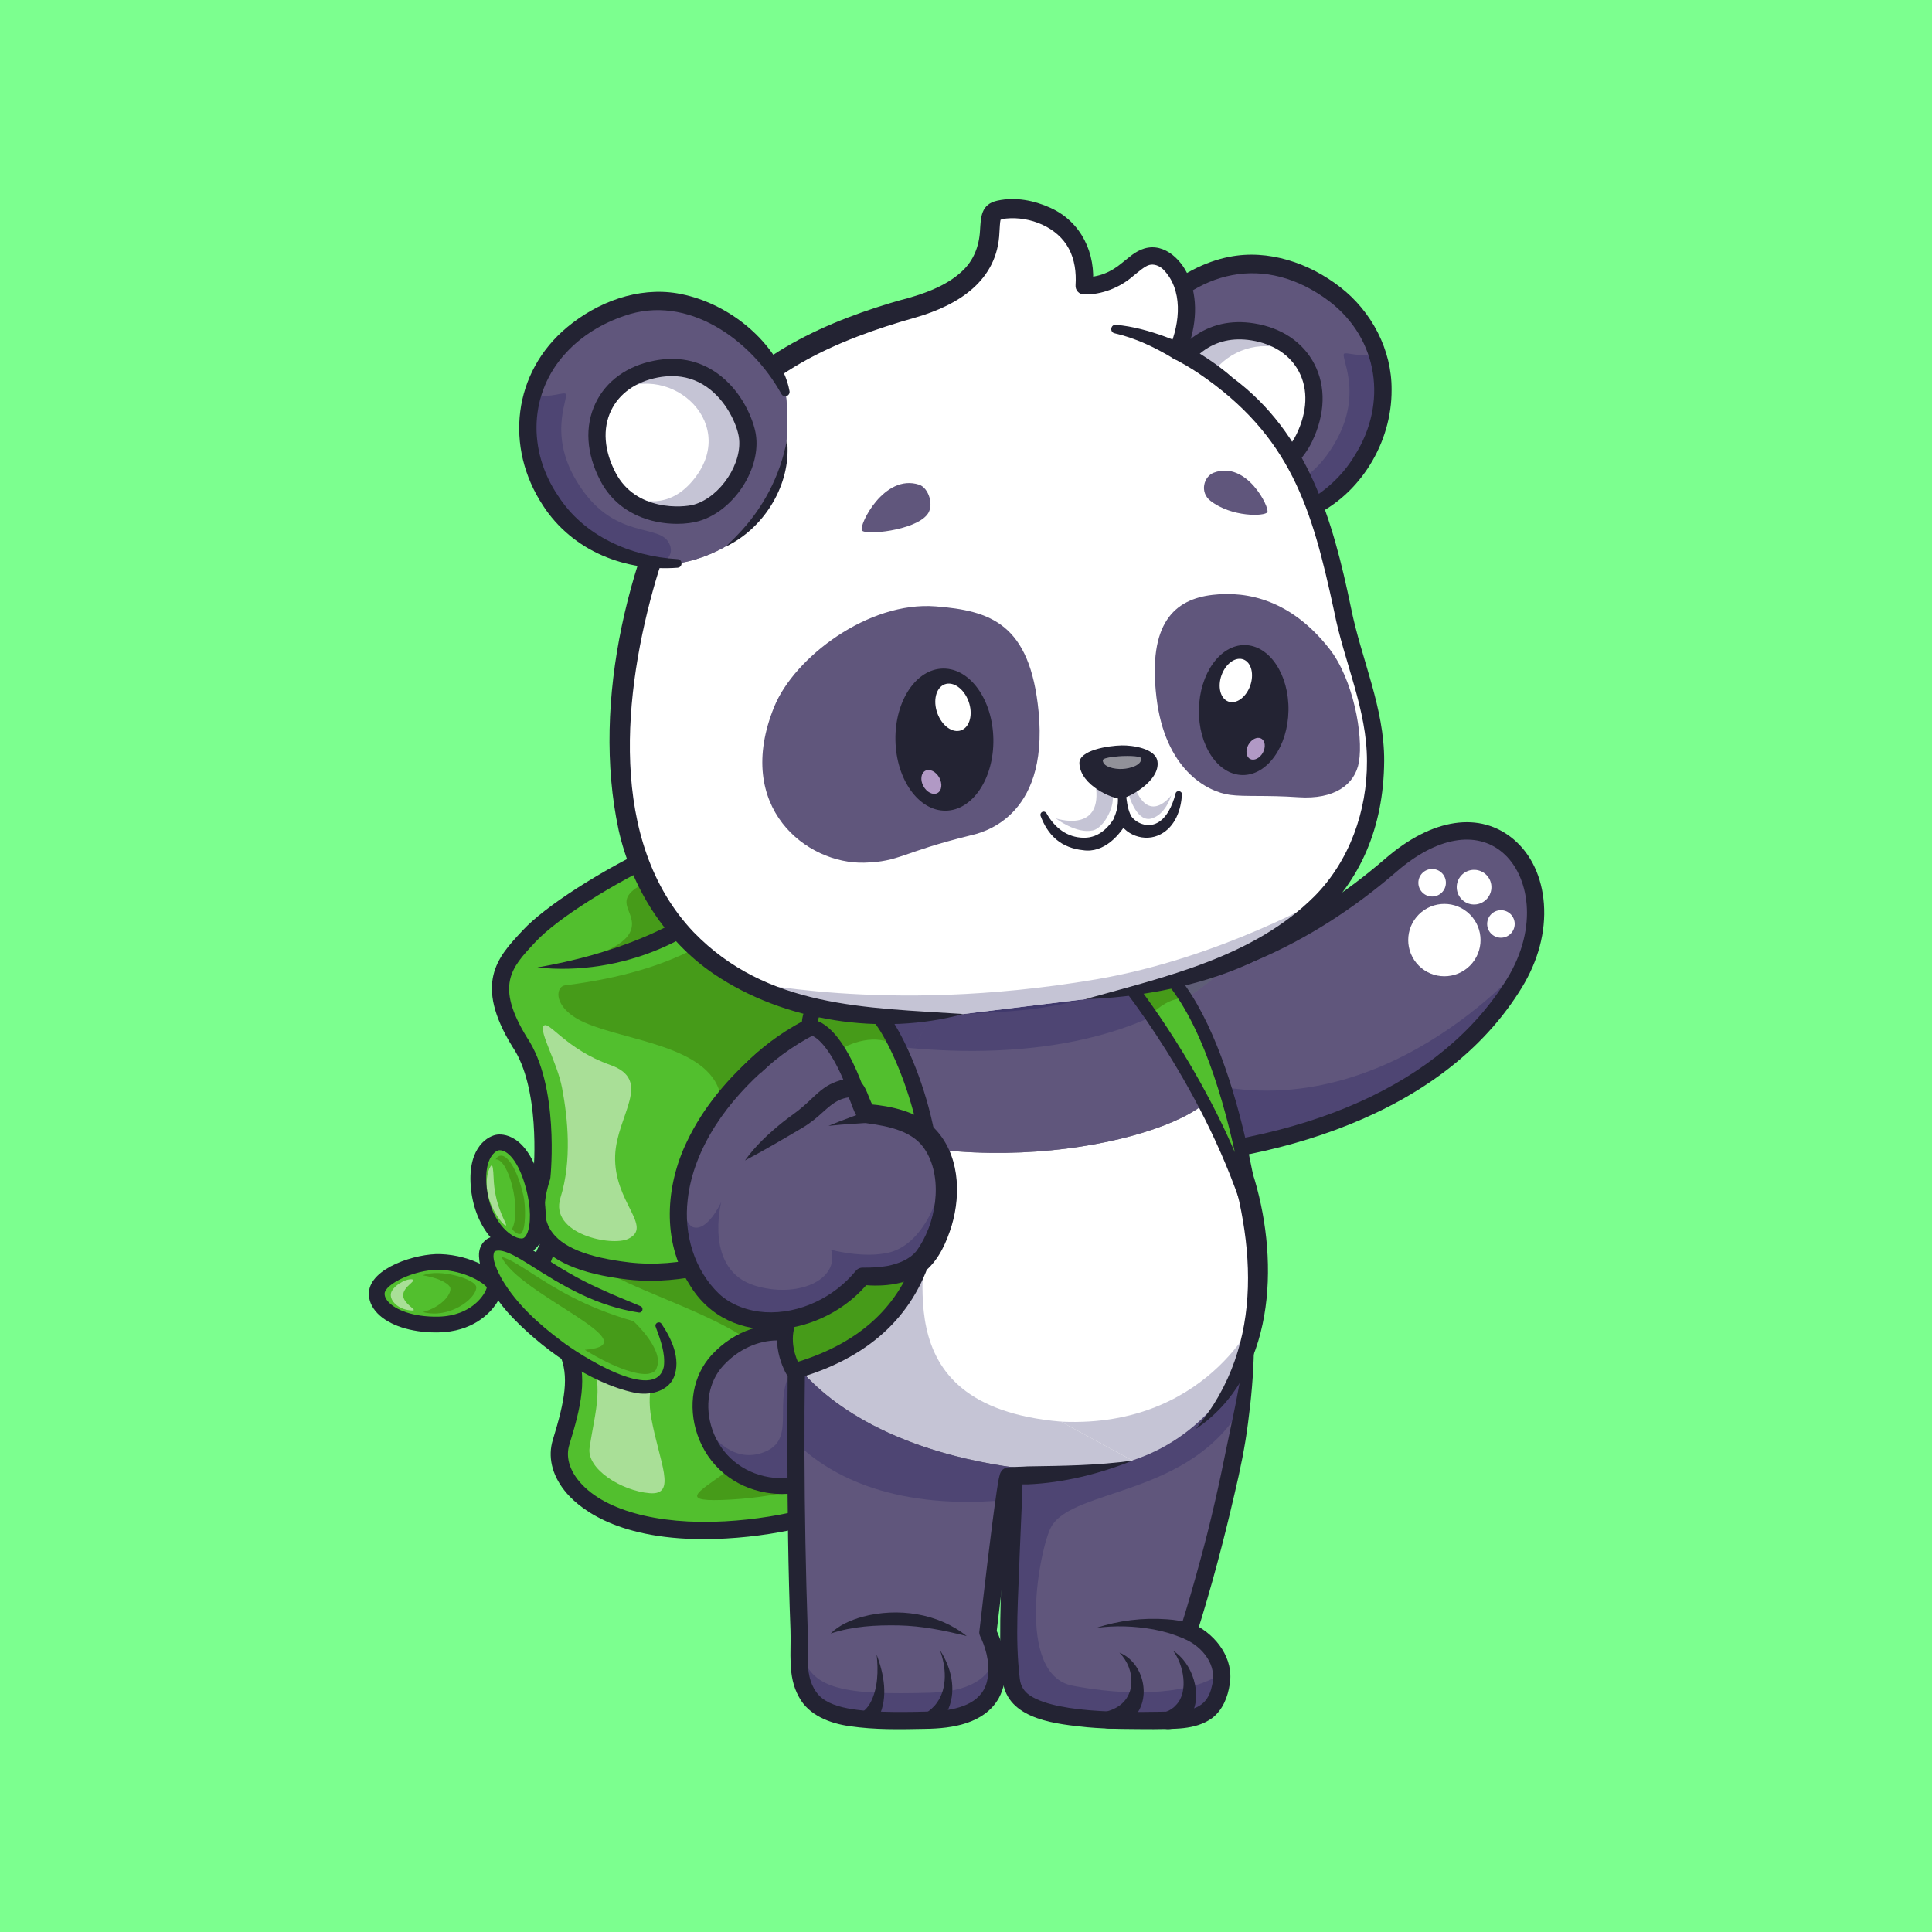 <?xml version="1.0" encoding="utf-8"?>
<!-- Generator: Adobe Illustrator 27.5.0, SVG Export Plug-In . SVG Version: 6.00 Build 0)  -->
<svg version="1.1" id="Layer_1" xmlns="http://www.w3.org/2000/svg" xmlns:xlink="http://www.w3.org/1999/xlink" x="0px" y="0px"
	 viewBox="0 0 4000 4000" style="enable-background:new 0 0 4000 4000;" xml:space="preserve">
<g>
	<g>
		<rect style="fill:#7CFF8F;" width="4000" height="4000"/>
	</g>
	<g>
		<g>
			<g>
				<g>
					<path style="fill:#52BF2E;" d="M1839.258,2327.387c0,0,159.282,52.741,111.258,199.299c0,0-16.003,143.287,23.97,215.59
						c35.599,64.392,75.746,141.695,29.595,210.081c-57.654,85.431-249.682,200.913-501.799,215.117
						c-260.945,14.701-365.565-100.073-340.709-181.04s36.794-137.395,13.321-190.04c-23.473-52.646-114.88-165.821-1.932-256.356
						C1285.91,2449.501,1839.258,2327.387,1839.258,2327.387z"/>
				</g>
				<g>
					<path style="fill:#52BF2E;" d="M1839.258,2327.387c0,0,159.282,52.741,111.258,199.299c0,0-16.003,143.287,23.97,215.59
						c35.599,64.392,75.746,141.695,29.595,210.081c-57.654,85.431-249.682,200.913-501.799,215.117
						c-260.945,14.701-365.565-100.073-340.709-181.04s36.794-137.395,13.321-190.04c-23.473-52.646-114.88-165.821-1.932-256.356
						C1285.91,2449.501,1839.258,2327.387,1839.258,2327.387z"/>
				</g>
				<g style="opacity:0.5;">
					<path style="fill:#FFFFFF;" d="M1345.043,3091.486c-57.672-4.724-130.953-49.875-124.381-94.015
						c12.03-80.802,31.878-127.15-3.509-207.512c-39.723-90.209-27.071-128.883-7.211-113.358
						c19.84,15.509,49.428,40.663,130.762,72.869c79.655,31.541-13.644,68.112,7.621,185.989
						C1364.947,3027.601,1402.714,3096.21,1345.043,3091.486z"/>
				</g>
				<g>
					<path style="fill:#469B19;" d="M1800.847,2387.951c0,0,135.89,44.995,94.918,170.029c0,0-13.653,122.243,20.45,183.928
						c30.371,54.935,64.622,120.885,25.249,179.228c-49.186,72.885-213.013,171.406-428.103,183.524
						c-222.621,12.542,162.142-78.772,100.684-258.852c-45.681-133.851-477.999-199.198-381.639-276.438
						C1328.766,2492.131,1800.847,2387.951,1800.847,2387.951z"/>
				</g>
				<g>
					<path style="fill:#232333;" d="M1456.784,3186.602c-187.781,0-263.604-69.351-288.389-100.984
						c-25.901-33.059-34.37-70.139-23.85-104.412c25.22-82.148,34.321-132.166,14.08-177.559
						c-3.306-7.417-8.252-16.453-13.98-26.917c-31.487-57.527-90.095-164.609,17.178-250.593
						c114.868-92.075,650.835-211.121,673.596-216.145c3.13-0.686,6.394-0.522,9.436,0.486c1.777,0.588,43.933,14.795,80.183,48.564
						c34.399,32.048,69.624,87.71,43.008,171.326c-1.582,16.099-12.473,140.879,22.029,203.289
						c32.832,59.385,82.444,149.128,28.772,228.662c-65.94,97.71-269.041,209.05-515.564,222.937
						C1487.079,3186.169,1471.572,3186.602,1456.784,3186.602z M1838.056,2345.908c-55.64,12.507-551.125,125.603-653.953,208.027
						c-77.534,62.148-48.125,132.759-8.208,205.691c6.101,11.145,11.37,20.771,15.269,29.514
						c27.217,61.042,11.204,125.107-12.561,202.52c-7.002,22.805-0.667,48.369,17.835,71.985
						c48.498,61.897,162.458,94.038,304.844,86.045c249.619-14.065,435.659-129.688,488.035-207.297
						c38.352-56.833,8.916-120.352-30.417-191.499c-42.231-76.384-26.763-220.105-26.084-226.187
						c0.137-1.213,0.396-2.41,0.776-3.569C1971.696,2404.841,1862.243,2355.286,1838.056,2345.908z"/>
				</g>
				<g>
					<path style="fill:#52BF2E;" d="M1741.064,1941.702c0,0,64.071,185.725,118.222,219.908
						c52.904,33.396,103.527,90.509-4.293,224.96c-95.197,118.71-346.538,268.95-553.744,244.82
						c-177.456-20.666-214.097-88.68-179.429-194.764c0,0,18.794-183.446-45.804-278.973
						c-75.289-122.409-28.474-167.972,19.964-220.006c87.271-93.749,453.92-295.617,602.153-249.328
						C1808.016,1722.631,1717.044,1873.33,1741.064,1941.702z"/>
				</g>
				<g>
					<path style="fill:#469B19;" d="M1710.349,1966.562c0,0,56.656,164.23,104.539,194.456
						c46.781,29.531,91.545,80.033-3.796,198.923c-63.978,79.779-207.709,175.663-353.447,207.723
						c-46.019,10.123,71.585-152.13,33.533-303.156c-25.136-99.762-195.857-109.513-281.05-147.606
						c-65.907-29.47-61.134-74.276-39.962-76.929c471.22-59.063,427.383-323.548,504.845-321.444
						C1753.816,1720.67,1689.109,1906.103,1710.349,1966.562z"/>
				</g>
				<g>
					<path style="fill:#232333;" d="M1346.637,2651.77c-15.989,0-31.809-0.867-47.449-2.688
						c-98.882-11.516-160.676-38.55-188.911-82.649c-21.853-34.133-23.826-77.791-6.016-133.413
						c1.653-18.887,13.906-181.235-43.003-265.391c-0.144-0.212-0.283-0.427-0.417-0.647
						c-80.72-131.243-30.086-185.525,18.884-238.02l3.218-3.452c90.491-97.21,464.497-302.935,620.498-254.194
						c85.498,26.697,70.852,110.334,59.084,177.537c-5.757,32.876-11.709,66.87-4.656,86.946c0.01,0.029,0.022,0.061,0.032,0.093
						c23.999,69.531,75.327,188.206,110.894,210.654c24.8,15.657,58.64,41.653,66.14,86.44
						c7.676,45.852-13.928,99.736-66.047,164.729C1780.517,2507.908,1552.272,2651.77,1346.637,2651.77z M1090.99,2148
						c67.188,99.812,49.341,282.695,48.547,290.439c-0.129,1.262-0.393,2.51-0.789,3.716
						c-14.949,45.745-14.448,80.112,1.531,105.068c22.107,34.529,75.434,56.272,163.03,66.472
						c204.146,23.806,447.585-125.793,537.786-238.271c44.775-55.833,64.526-101.777,58.703-136.555
						c-3.965-23.682-19.392-42.864-50.022-62.197c-57.737-36.448-118.711-209.336-125.539-229.128
						c-10.11-28.848-3.645-65.759,3.198-104.836c13.076-74.675,17.271-121.184-34.614-137.388
						c-60.112-18.767-173.508,7.214-311.106,71.294c-114.05,53.118-228.738,125.945-272.698,173.169l-3.242,3.479
						C1058.744,2003.682,1024.75,2040.12,1090.99,2148z"/>
				</g>
				<g>
					<path style="fill:#52BF2E;" d="M1363.535,2743.967c0,0,63.246,109.445-14.138,126.381
						c-66.553,14.566-238.281-91.863-307.779-189.872c-48.624-68.571-45.643-117.278,3.662-104.366
						c55.021,14.408,118.584,90.636,278.968,134.782"/>
				</g>
				<g>
					<path style="fill:#52BF2E;" d="M1363.535,2743.967c0,0,63.246,109.445-14.138,126.381
						c-66.553,14.566-238.281-91.863-307.779-189.872c-48.624-68.571-45.643-117.278,3.662-104.366
						c55.021,14.408,118.584,90.636,278.968,134.782L1363.535,2743.967z"/>
				</g>
				<g>
					<path style="fill:#52BF2E;" d="M1363.535,2743.967c0,0,63.246,109.445-14.138,126.381
						c-66.553,14.566-238.281-91.863-307.779-189.872c-48.624-68.571-45.643-117.278,3.662-104.366
						c55.021,14.408,118.584,90.636,278.968,134.782L1363.535,2743.967z"/>
				</g>
				<g>
					<path style="fill:#469B19;" d="M1359.903,2831.295c-1.227,4.702-3.597,9.949-16.27,12.721
						c-19.495,4.267-68.135-9.327-132.852-49.317c141.32-11.46-137.447-114.428-172.329-192.514
						c16.394,4.293,36.547,17.277,62.062,33.712c46.448,29.922,109.747,70.698,210.847,99.381
						C1311.361,2735.278,1375.041,2793.334,1359.903,2831.295z"/>
				</g>
				<g>
					<path style="fill:#232333;" d="M1369.419,2740.566c20.997,30.99,40.905,73.182,25.794,110.863
						c-12.882,30.606-52.204,38.286-81.104,32.109c-94.341-19.669-198.777-95.666-262.922-166.407
						c-13.924-15.998-26.692-33.267-37.454-51.89c-11.191-20.16-20.991-39.912-22.051-64.486
						c-1.153-26.783,18.93-45.012,45.563-41.263c28.361,3.83,53.245,21.09,74.91,34.71c42.632,28.398,84.574,54.006,130.724,74.428
						c27.281,12.931,55.402,23.651,83.171,35.709c7.415,3.083,4.311,14.296-3.608,13.106
						c-41.052-6.307-80.999-19.333-118.466-37.205c-37.661-17.637-73.232-39.928-107.33-61.709
						c-18.127-10.905-55.147-35.942-72.563-27.813c-8.427,14.4,7.903,45.067,15.934,59.283
						c30.29,50.766,75.038,91.02,122.388,126.457c34.557,26.701,195.177,130.892,212.016,53.031
						c3.585-27.417-7.053-55.843-16.769-82.121C1354.382,2739.903,1364.704,2734.104,1369.419,2740.566L1369.419,2740.566z"/>
				</g>
				<g>
					<path style="fill:#52BF2E;" d="M1024.074,2660.494c4.473,12.863-26.55,80.354-117.072,81.828
						c-76.814,1.25-128.614-30.719-126.964-65.088c1.711-35.647,81.931-66.184,131.116-64.47
						C974.392,2614.967,1019.601,2647.632,1024.074,2660.494z"/>
				</g>
				<g style="opacity:0.5;">
					<path style="fill:#FFFFFF;" d="M834.726,2682.386c0.937,20.17,38.654,33.262,13.312,30.395
						c-24.097-2.727-40.546-19.431-38.859-33.632c1.764-14.847,29.251-31.777,43.053-30.461
						C866.566,2650.053,833.833,2663.158,834.726,2682.386z"/>
				</g>
				<g>
					<path style="fill:#469B19;" d="M986.151,2665.784c-1.028,23.958-56.361,65.185-110.451,50.715
						c38.127-10.524,57.936-35.568,56.835-48.875c-0.573-6.929-16.141-20.4-57.167-27.125
						C908.596,2625.663,986.912,2648.037,986.151,2665.784z"/>
				</g>
				<g>
					<path style="fill:#232333;" d="M902.729,2758.667c-52.009,0-97.083-14.651-121.201-39.548
						c-12.361-12.756-18.508-27.512-17.781-42.666c2.493-51.902,98.633-81.658,147.976-79.99
						c66.338,2.312,119.976,36.294,127.756,58.674l0,0c5.798,16.67-8.857,39.583-13.489,46.206
						c-11.765,16.836-46.887,56.121-118.723,57.288C905.749,2758.655,904.235,2758.667,902.729,2758.667z M906.549,2628.997
						c-48.689,0-109.282,29.482-110.22,49.019c-0.359,7.483,4.495,14.138,8.628,18.406c14.407,14.871,48.711,30.371,101.777,29.592
						c70.564-1.147,98.623-47.346,101.243-60.872c-7.752-9.675-45.178-34.255-97.393-36.077
						C909.252,2629.019,907.902,2628.997,906.549,2628.997z M1008.974,2666.575h0.049H1008.974z"/>
				</g>
				<g>
					<path style="fill:#52BF2E;" d="M1108.502,2472.021c10.763,50.373,5.296,107.841-28.301,108.422
						c-33.479,0.579-83.258-46.458-89.347-126.58c-5.238-68.926,27.848-87.404,40.815-88.612
						C1057.981,2362.802,1091.332,2391.665,1108.502,2472.021z"/>
				</g>
				<g>
					<path style="fill:#52BF2E;" d="M1096.271,2472.008c8.361,39.127,4.113,83.766-21.983,84.217
						c-26.005,0.45-64.671-36.086-69.401-98.322c-4.069-53.539,21.631-67.891,31.703-68.829
						C1057.028,2387.171,1082.934,2409.59,1096.271,2472.008z"/>
				</g>
				<g style="opacity:0.5;">
					<path style="fill:#FFFFFF;" d="M1018.834,2413.343c2.777,4.002,2.723,21.995,3.696,34.878
						c4.085,54.114,27.302,84.983,25.126,88.77c-2.176,3.787-35.437-32.079-39.792-78.082
						C1005.284,2431.654,1016.057,2409.341,1018.834,2413.343z"/>
				</g>
				<g>
					<path style="fill:#469B19;" d="M1083.712,2475.364c5.014,22.892,5.154,68.557-4.442,78.121
						c-4.381,4.366-13.627-1.484-19.108-9.083c20.022-39.344-6.828-146.114-34.115-144.017
						C1040.856,2376.852,1068.271,2408.539,1083.712,2475.364z"/>
				</g>
				<g>
					<path style="fill:#232333;" d="M1079.533,2596.76c-45.667,0.002-98.474-56.536-104.944-141.663
						c-6.245-82.197,37.993-104.448,55.566-106.086c15.816-1.506,69.338,2.832,94.297,119.602l0,0
						c7.944,37.173,9.182,86.016-11.167,111.621c-8.408,10.581-19.751,16.294-32.8,16.519
						C1080.168,2596.758,1079.85,2596.76,1079.533,2596.76z M1034.775,2381.418c-0.537,0-1.069,0.024-1.594,0.073
						c-6.599,0.615-30.366,14.492-26.062,71.135c5.591,73.564,49.929,111.511,72.461,111.511c0.115,0,0.227,0,0.342-0.002
						c2.363-0.042,4.949-0.579,7.825-4.197c10.442-13.14,12.463-48.679,4.807-84.509l0,0
						C1078.639,2410.322,1053.229,2381.418,1034.775,2381.418z"/>
				</g>
				<g style="opacity:0.5;">
					<path style="fill:#FFFFFF;" d="M1300.897,2564.764c-34.518,16.815-163.95-10.084-140.536-84.889
						c23.896-76.346,15.41-163.843,3.362-227.239c-10.222-53.788-48.277-116.76-38.057-128.727s45.955,48.4,137.653,80.913
						c89.662,31.792,13.423,103.765,10.272,187.537C1269.968,2488.686,1353.19,2539.291,1300.897,2564.764z"/>
				</g>
				<g>
					<path style="fill:#469B19;" d="M1112.67,2003.015c0,0,333.606,3.149,487.912-266.467c0,0-143.008,19.26-275.36,96.845
						c-58.423,34.247-5.612,54.34-19.022,92.657C1285.884,1984.097,1112.67,2003.015,1112.67,2003.015z"/>
				</g>
				<g>
					<path style="fill:#232333;" d="M1112.67,2003.015c151.643-26.715,301.611-80.095,415.091-186.746
						c26.412-24.732,49.655-51.361,72.82-79.723c-9.103,22.788-20.229,44.942-33.885,65.422
						C1471.481,1946.897,1282.246,2021.598,1112.67,2003.015L1112.67,2003.015z"/>
				</g>
			</g>
			<g>
				<path style="fill:#60567C;" d="M2292.714,2044.242l9.791,131.775l16.153,218.064l0.592,8.103
					c319.172-11.013,589.552-103.819,748.685-277.281c25.349-27.624,47.825-57.277,67.287-88.951
					c8.899-14.53,16.412-29.174,22.453-43.783c80.318-191.876-74.722-376.583-277.481-201.318
					c-19.34,16.728-39.51,33.073-60.469,48.939c-78.76,59.708-168.9,112.388-270.319,149.613
					C2470.65,2018.327,2385.048,2037.925,2292.714,2044.242z"/>
			</g>
			<g>
				<path style="fill:#777782;" d="M2551.116,1988.798c-69.291,72.364-156.795,119.344-251.513,148.112l-6.903-92.67
					c92.358-6.324,177.947-25.917,256.723-54.818C2550.003,1989.199,2550.537,1989.021,2551.116,1988.798z"/>
			</g>
			<g style="opacity:0.25;">
				<path style="fill:#181558;" d="M2551.116,1988.798c-69.291,72.364-156.795,119.344-251.513,148.112l-6.903-92.67
					c92.358-6.324,177.947-25.917,256.723-54.818C2550.003,1989.199,2550.537,1989.021,2551.116,1988.798z"/>
			</g>
			<g>
				<path style="fill:#5E5E68;" d="M1918.236,2121.012l-26.674,49.43c-85.1-7.392-163.43-21.687-226.487-37.495
					c45.334-25.205,100.552-47.292,167.795-62.522L1918.236,2121.012z"/>
			</g>
			<g>
				<path style="fill:#5E5E68;" d="M2424.468,2085.031c-217.001,118.988-512.422,100.418-707.603,59.761
					c-13.003-90.265-9.129-287.85,274.313-287.85C2250.529,1856.941,2374.193,2000.599,2424.468,2085.031z"/>
			</g>
			<g style="opacity:0.25;">
				<path style="fill:#181558;" d="M2318.658,2394.082l0.592,8.103c319.172-11.013,589.552-103.819,748.685-277.281
					c25.349-27.624,47.825-57.277,67.287-88.951c8.899-14.53,16.412-29.174,22.453-43.783
					c-2.046,2.768-303.359,357.717-691.09,243.024C2400.67,2307.295,2353.806,2348.836,2318.658,2394.082z"/>
			</g>
			<g>
				
					<ellipse transform="matrix(0.707 -0.707 0.707 0.707 -500.154 2684.959)" style="fill:#FFFFFF;" cx="2990.954" cy="1946.219" rx="74.893" ry="74.893"/>
			</g>
			<g>
				<circle style="fill:#FFFFFF;" cx="2965.067" cy="1827.674" r="28.504"/>
			</g>
			<g>
				<circle style="fill:#FFFFFF;" cx="3107.504" cy="1912.966" r="28.504"/>
			</g>
			<g>
				
					<ellipse transform="matrix(0.855 -0.518 0.518 0.855 -510.347 1847.135)" style="fill:#FFFFFF;" cx="3053.082" cy="1837.61" rx="35.923" ry="35.923"/>
			</g>
			<g>
				<path style="fill:#232333;" d="M2319.257,2420.022c-9.556,0-17.461-7.576-17.793-17.197c-0.339-9.834,7.356-18.079,17.19-18.418
					c383.337-13.22,667.944-140.278,801.396-357.769c66.479-108.345,44.99-215.537-8.979-261.389
					c-54.946-46.672-136.909-32.065-219.25,39.094c-180.706,156.17-381.87,242.869-597.908,257.691
					c-9.785,0.706-18.315-6.738-18.989-16.553s6.738-18.315,16.553-18.989c208.166-14.28,402.314-98.091,577.048-249.102
					c96.802-83.66,196.094-98.35,265.61-39.292c36.187,30.742,58.323,78.025,62.332,133.14
					c4.211,57.893-11.714,118.071-46.05,174.033c-71.008,115.723-182.183,207.205-330.435,271.902
					c-141.306,61.667-309.563,96.267-500.103,102.839C2319.672,2420.02,2319.462,2420.022,2319.257,2420.022z"/>
			</g>
			<g>
				<path style="fill:#686779;" d="M2082.435,2675.927c3.088,118.31,12.423,189.33,15.883,268.065
					c9.605,135.426-22.799,438.447-3.708,539.679c8.702,46.142,59.915,78.499,263.184,78.499c99.903,0,151.023,4.05,168.476-66.518
					c20.28-81.999-65.537-118.354-65.537-118.354s104.752-323.366,126.445-582.475"/>
			</g>
			<g>
				<path style="fill:#686779;" d="M2573.267,2909.121c-35.701,230.873-112.535,468.199-112.535,468.199
					s63.277,26.787,68.338,86.258c0.835,9.796,0.093,20.474-2.785,32.08c-17.457,70.566-68.57,66.528-168.477,66.528
					c-203.296,0-254.504-32.359-263.186-78.506c-19.08-101.253,13.278-404.271,3.714-539.694
					c-3.482-78.412-12.72-149.164-15.877-266.527c0-0.511-0.046-1.021-0.046-1.532h0.046l504.735,118.896
					C2584.084,2831.963,2579.256,2870.45,2573.267,2909.121z"/>
			</g>
			<g>
				<path style="fill:#60567C;" d="M2573.267,2909.121c-35.701,230.873-112.535,468.199-112.535,468.199
					s63.277,26.787,68.338,86.258c0.835,9.796,0.093,20.474-2.785,32.08c-17.457,70.566-68.57,66.528-168.477,66.528
					c-203.296,0-254.504-32.359-263.186-78.506c-19.08-101.253,13.278-404.271,3.714-539.694
					c-3.482-78.412-12.72-149.164-15.877-266.527c0-0.511-0.046-1.021-0.046-1.532h0.046l504.735,118.896
					C2584.084,2831.963,2579.256,2870.45,2573.267,2909.121z"/>
			</g>
			<g>
				<path style="fill:#777782;" d="M1784.71,2931.266c0,0-43.617,168.082-194.897,143.088
					c-134.878-22.284-176.931-179.245-104.384-258.027C1570.403,2724.051,1729.204,2729.608,1784.71,2931.266z"/>
			</g>
			<g>
				<path style="fill:#60567C;" d="M1784.731,2931.26c0,0-43.641,168.106-194.914,143.079
					c-77.707-12.825-124.643-70.448-136.533-131.991c-8.729-45.244,1.425-92.67,32.152-126.024
					c54.997-59.716,140.941-78.464,209.831-29.48C1732.718,2813.43,1765.137,2860.188,1784.731,2931.26z"/>
			</g>
			<g style="opacity:0.25;">
				<path style="fill:#181558;" d="M1784.731,2931.26c0,0-43.641,168.106-194.914,143.079
					c-77.707-12.825-124.643-70.448-136.533-131.991c23.556,38.074,67.286,87.148,127.939,64.392
					c88.351-33.131-19.684-146.82,114.044-219.896C1732.718,2813.43,1765.137,2860.188,1784.731,2931.26z"/>
			</g>
			<g>
				<path style="fill:#232333;" d="M1619.884,3093.223c-10.364,0-21.262-0.881-32.729-2.776
					c-67.673-11.182-121.196-55.989-143.176-119.861c-20.601-59.866-9.316-123.21,29.451-165.31
					c46.614-50.62,113.232-72.935,173.821-58.242c71.631,17.363,126.033,81.255,153.186,179.905
					c0.759,2.754,0.781,5.659,0.064,8.425C1800.058,2937.061,1757.819,3093.223,1619.884,3093.223z M1609.699,2775.205
					c-40.334,0-81.387,18.63-112.271,52.17c-30.637,33.269-39.299,84.077-22.602,132.595
					c18.015,52.351,61.995,89.094,117.646,98.289c124.187,20.527,167.815-102.273,175.291-127.012
					c-24.194-84.224-69.607-138.308-128.198-152.51C1629.772,2776.362,1619.753,2775.205,1609.699,2775.205z"/>
			</g>
			<g style="opacity:0.25;">
				<path style="fill:#181558;" d="M2176.795,3160.514c-23.165,39.972-76.74,306.731,44.29,329.619
					c164.764,31.151,271.449,3.343,307.986-26.556c0.835,9.796,0.093,20.474-2.785,32.08
					c-17.457,70.566-68.57,66.528-168.477,66.528c-203.296,0-254.504-32.359-263.186-78.506
					c-19.08-101.253,13.278-404.271,3.714-539.694c-3.482-78.412-12.72-149.164-15.877-266.527v-1.532l504.735,118.896
					c-3.11,37.14-7.938,75.627-13.927,114.299C2466.675,3098.583,2223.082,3080.57,2176.795,3160.514z"/>
			</g>
			<g>
				<path style="fill:#232333;" d="M2100.242,2675.463c1.69,90.1,11.496,180.453,16.047,270.653
					c4.679,91.244-1.861,182.52-5.237,273.269c-2.503,85.806-10.09,171.436,0.313,256.371c1.665,14.475,8.242,26.05,21.317,34.808
					c61.168,39.829,224.061,34.248,300.164,32.846c39.771-2.102,67.268-10.555,76.196-52.351
					c11.931-42.438-17.994-80.201-55.259-97.358c-8.537-3.683-12.756-13.232-9.995-21.891
					c14.845-46.881,28.562-94.702,41.472-142.457c21.321-77.61,38.875-156.087,54.672-234.945
					c8.65-41.194,18.427-85.784,25.738-127.165c4.75-24.426,8.308-48.963,12.698-73.531c1.692-10.044,17.718-9.81,17.685,1.856
					c-0.897,49.339-5.51,100.933-12.099,149.981c-6.2,49.76-16.49,98.807-28.053,147.537
					c-22.51,97.673-48.067,193.977-78.223,289.703c0,0-9.996-21.891-9.996-21.891c2.672,1.176,4.318,2.009,6.338,3.048
					c44.785,22.361,80.716,70.498,72.045,122.594c-3.92,26.618-14.457,54.049-36.894,70.865
					c-35.398,25.292-80.276,21.582-120.461,22.619c-44.515-0.217-92.883,0.13-137.24-3.886
					c-60.566-6.435-158.885-14.339-174.213-88.466c-5.229-28.946-6.027-58.645-6.48-87.804
					c-0.723-121.401,9.269-241.759,11.279-362.533c2.482-120.952-15.587-239.98-17.424-360.942
					C2064.647,2653.221,2098.761,2651.517,2100.242,2675.463L2100.242,2675.463z"/>
			</g>
			<g>
				<path style="fill:#232333;" d="M2269,3370.552c46.918-15.462,97.442-21.656,146.835-17.999
					c16.909,1.012,33.722,4.168,50.599,7.87c22.939,5.766,15.637,39.353-7.676,34.995c-15.55-5.693-30.743-12.682-47.313-16.508
					c-6.496-1.974-16.177-3.804-22.896-5.298C2349.249,3366.491,2308.759,3364.956,2269,3370.552L2269,3370.552z"/>
			</g>
			<g>
				<path style="fill:#FFFFFF;" d="M1687.995,2903.281c0,0,168.106,155.246,394.429,155.246c97,0,176.212-12.749,235.064-27.319
					c140.176-34.703,249.762-146.26,277.382-288.001c0.705-3.617,1.369-7.254,1.992-10.91c9.843-57.475,9.61-119.777,1.393-185.98
					c-9.424-75.905-41.55-177.762-86.954-281.755c-17.456-39.972-36.863-80.223-57.661-119.498c0,0-161.002-305.014-462.488-274.141
					c-172.609,17.688-265.042,317.92-265.042,317.92c-15.505,35.097-28.876,77.716-39.74,124.93
					c-1.578,6.732-3.064,13.603-4.55,20.52C1643.427,2517.023,1640.595,2759.177,1687.995,2903.281z"/>
			</g>
			<g style="opacity:0.25;">
				<path style="fill:#181558;" d="M1687.995,2903.281c0,0,168.106,155.246,394.429,155.246c97,0,176.212-12.749,235.064-27.319
					c140.176-34.703,249.762-146.26,277.382-288.001c0.705-3.617,1.369-7.254,1.992-10.91c0,0-114.345,246.704-442.758,207.474
					c-305.896-36.537-359.61-169.545-369.405-265.738c-9.75-96.147,60.584-326.045,24.234-364.717
					c-24.096-25.673-70.891-17.781-122.563,4.457c-1.578,6.732-3.064,13.603-4.55,20.52
					C1643.427,2517.023,1640.595,2759.177,1687.995,2903.281z"/>
			</g>
			<g style="opacity:0.25;">
				<path style="fill:#371A45;" d="M2344.936,3023.93c-1.47,0.401-2.939,0.802-4.408,1.202c-0.401,0.134-0.757,0.223-1.113,0.312
					c-59.673,16.566-145.039,32.642-252.582,33.087h-4.408c-226.309,0-394.415-155.236-394.415-155.236
					c-22.533-68.489-33.711-159.066-35.091-254.897c-1.603-105.896,8.774-218.204,28.902-314.125
					c1.469-6.902,2.983-13.76,4.541-20.484c51.701-22.266,98.459-30.148,122.55-4.453c36.383,38.653-33.977,268.569-24.225,364.712
					c1.647,16.209,4.542,33.443,9.663,51.122c25.383,87.148,105.362,184.226,359.769,214.597
					c14.517,1.737,28.634,2.895,42.305,3.563L2344.936,3023.93z"/>
			</g>
			<g>
				<path style="fill:#777782;" d="M1681.808,2312.002c345.087,151.616,778.845,40.74,829.481-47.449
					c-17.457-39.972-36.863-80.222-57.661-119.499c0,0-95.146-288.117-462.461-288.117s-265.069,331.897-265.069,331.897
					C1708.364,2228.944,1693.461,2256.57,1681.808,2312.002z"/>
			</g>
			<g>
				<path style="fill:#60567C;" d="M1681.808,2312.002c345.087,151.616,778.845,40.74,829.481-47.449
					c-17.457-39.972-36.863-80.222-57.661-119.499c0,0-95.146-288.117-462.461-288.117s-265.069,331.897-265.069,331.897
					C1708.364,2228.944,1693.461,2256.57,1681.808,2312.002z"/>
			</g>
			<g style="opacity:0.25;">
				<path style="fill:#181558;" d="M2424.468,2085.031c-217.001,118.988-512.422,100.418-707.603,59.761
					c-13.003-90.265-9.129-287.85,274.313-287.85C2250.529,1856.941,2374.193,2000.599,2424.468,2085.031z"/>
			</g>
			<g>
				<path style="fill:#232333;" d="M1734.263,2192.46c-63.225,200.478-90.702,503.289-29.357,705.226
					c3.223,9.429-1.956,19.734-11.47,22.733c-9.376,2.976-19.389-2.213-22.365-11.589c-19.024-60.005-27.689-121.417-32.469-182.657
					c-9.338-160.098-1.997-324.844,51.684-477.237c4.733-12.25,11.644-31.111,17.679-42.807c3.258-7.018,6.628-13.969,10.013-20.883
					c2.163-4.419,7.498-6.248,11.917-4.084C1734.125,2183.227,1735.943,2188.192,1734.263,2192.46L1734.263,2192.46z"/>
			</g>
			<g>
				<path style="fill:#232333;" d="M2475.553,2958.608c148.195-176.423,123.025-403.705,50.87-607.424
					c-24.105-68.106-50.449-135.368-72.783-206.134c5.853,7.235,11.317,14.706,16.824,22.177
					c58.774,83.487,97.685,178.739,127.396,276.096C2648.677,2616.607,2639.719,2848.677,2475.553,2958.608L2475.553,2958.608z"/>
			</g>
			<g>
				<path style="fill:#232333;" d="M2317.645,3421.62c50.331,20.024,68.045,95.524,28.844,135.01
					c-14.588,14.813-34.963,25.274-56.661,21.54c-9.312-1.78-15.417-10.772-13.637-20.083c3.416-15.017,17.707-13.611,29.883-20.155
					C2353.763,3516.535,2351.526,3455.774,2317.645,3421.62L2317.645,3421.62z"/>
			</g>
			<g>
				<path style="fill:#232333;" d="M2429.003,3418.014c39.283,23.942,61.773,90.77,37.352,132
					c-10.029,17.314-29.636,31.244-50.964,29.751c-9.764-0.724-17.092-9.226-16.37-18.99c0.543-8.692,7.159-14.393,14.822-16.6
					c8.409-3.103,15.622-7.787,21.917-15.052C2461.143,3501.8,2450.43,3446.203,2429.003,3418.014L2429.003,3418.014z"/>
			</g>
			<g>
				<path style="fill:#FFFFFF;" d="M1652.853,2648.37c-5.878,123.149-7.33,511.8,1.176,713.309
					c2.471,58.554-3.841,92.018,7.924,125.598c22.857,65.241,84.722,79.412,265.158,73.964
					c96.241-2.906,125.177-41.86,133.464-75.008c13.409-53.637-15.232-106.29-15.232-106.29s36.459-322.497,42.66-324.047
					c9.752-2.438,121.869,4.03,257.032-31.907L1652.853,2648.37z"/>
			</g>
			<g>
				<path style="fill:#FFFFFF;" d="M2345.041,3023.978c-72.145,19.174-137.698,26.277-184.68,29.108
					c-41.04,2.461-67.828,1.672-72.377,2.833c-6.175,1.532-42.618,324.049-42.618,324.049s28.598,52.646,15.228,106.267
					c-8.31,33.148-37.233,72.099-133.473,75.023c-180.456,5.432-242.293-8.728-265.182-74.002
					c-11.746-33.565-5.431-67.038-7.892-125.58c-5.896-139.276-7.01-367.967-5.199-536.629
					c0.789-75.348,2.181-138.673,3.992-176.695L2345.041,3023.978z"/>
			</g>
			<g style="opacity:0.25;">
				<path style="fill:#181558;" d="M2345.025,3023.974c-1.514,0.401-3.028,0.802-4.498,1.158c-0.401,0.134-0.757,0.223-1.113,0.312
					c-69.915,18.08-133.327,24.893-179.061,27.654c-41.013,2.449-67.821,1.648-72.364,2.806c-0.312,0.089-0.713,0.979-1.158,2.627
					h-4.408c-226.309,0-394.415-155.236-394.415-155.236c-22.533-68.489-33.711-159.066-35.091-254.897l257.38-133.273
					c25.383,87.148-100.125,394.876,286.126,428.204l148.512,80.602L2345.025,3023.974z"/>
			</g>
			<g>
				<path style="fill:#777782;" d="M2160.361,3053.086c-41.04,2.461-67.828,1.672-72.377,2.833
					c-6.175,1.532-42.618,324.049-42.618,324.049s28.598,52.646,15.228,106.267c-8.31,33.148-37.233,72.099-133.473,75.023
					c-180.456,5.432-242.293-8.728-265.182-74.002c-11.746-33.565-5.431-67.038-7.892-125.58
					c-5.896-139.276-7.01-367.967-5.199-536.629c36.071,47.54,157.846,173.723,455.524,213.881
					C2125.542,3041.758,2144.112,3046.587,2160.361,3053.086z"/>
			</g>
			<g>
				<path style="fill:#60567C;" d="M2160.353,3053.098c-41.013,2.449-67.821,1.648-72.364,2.806
					c-1.514,0.401-4.899,20.306-9.084,50.098c-12.87,90.933-33.532,273.957-33.532,273.957s28.589,52.636,15.229,106.296
					c-8.327,33.131-37.228,72.096-133.46,74.991c-180.486,5.433-242.295-8.728-265.184-74.011
					c-11.756-33.532-5.433-67.02-7.927-125.578c-4.141-98.014-5.922-240.336-5.966-374.821c0-56.599,0.267-111.818,0.801-161.782
					c36.071,47.515,157.819,173.717,455.511,213.884C2125.529,3041.742,2144.099,3046.596,2160.353,3053.098z"/>
			</g>
			<g style="opacity:0.25;">
				<path style="fill:#181558;" d="M2160.353,3053.098c-41.013,2.449-67.821,1.648-72.364,2.806
					c-1.514,0.401-4.899,20.306-9.084,50.098c-241.716,21.108-370.234-59.494-430.841-119.166c0-56.599,0.267-111.818,0.801-161.782
					c36.071,47.515,157.819,173.717,455.511,213.884C2125.529,3041.742,2144.099,3046.596,2160.353,3053.098z"/>
			</g>
			<g style="opacity:0.25;">
				<path style="fill:#181558;" d="M1661.991,3487.3c22.824,65.238,84.684,79.376,265.151,73.924
					c96.217-2.895,125.169-41.836,133.468-74.986c5.26-21.038,4.053-41.884,0.627-59.496c-0.193,0.917-0.386,1.882-0.627,2.798
					c-8.3,33.15-37.251,72.09-133.468,74.986c-180.467,5.453-242.328-8.686-265.151-73.924c-5.115-14.621-6.803-29.193-7.286-45.841
					c-0.048,0-0.048,0.048-0.096,0.048C1655.139,3429.589,1651.858,3458.397,1661.991,3487.3z"/>
			</g>
			<g>
				<path style="fill:#232333;" d="M1670.646,2649.219c-7.482,241.181-6.446,483.923,1.602,725.023
					c2.586,45.257-9.585,99.692,23.107,135.551c15.649,16.701,42.043,24.571,69.3,28.862c27.491,4.21,56.329,5.374,85.203,5.752
					c28.276,0.237,58.422-0.186,86.744-1.441c44.003-2.791,94.669-14.579,106.582-60.643c7.428-29.768,0.913-62.132-11.576-89.954
					c-2.396-4.748-4.792-9.248-3.963-14.426c10.071-86.353,23.722-206.823,36.14-291.81c1.98-11.903,3.094-22.802,6.652-34.807
					c0.648-1.893,1.823-4.4,3.439-6.371c2.065-3.017,7.138-5.879,10.132-6.41c0,0,1.583-0.314,1.583-0.314l1.55-0.245
					c13.058-1.332,27.265-0.987,39.906-2.032c72.951-1.145,144.823-1.75,217.989-11.965
					c-68.464,27.411-142.769,46.038-216.841,49.188c-10.176-0.041-26.552-0.114-35.986,0.171c-0.225,0.049-0.641,0.019-0.849,0.048
					c0,0,0.419-0.061,0.419-0.061c5.284-1.098,10.456-5.241,12.245-10.135c-16.683,94.656-28.986,222.048-40.981,318.745
					c0.001,0-2.051-10.511-2.051-10.511c2.238,4.034,3.624,7.647,5.41,11.559c17.122,41.427,23.632,91.74,1.52,132.831
					c-30.169,53.127-96.566,62.876-151.766,63.536c-52.627,1.012-104.213,2.246-157.04-5.512
					c-40.083-5.65-84.932-22.046-105.202-60.879c-23.898-42.741-15.529-91.987-17.28-137.886
					c-4.826-124.964-6.178-249.805-6.364-374.537c0.111-117.861,0.194-235.021,4.791-353.024
					C1636.766,2624.261,1671,2625.18,1670.646,2649.219L1670.646,2649.219z"/>
			</g>
			<g>
				<path style="fill:#232333;" d="M1719.797,3382.062c17.803-17.893,42.379-28.121,66.391-34.86
					c72.454-19.268,156.101-7.39,215.264,40.138c-47.312-11.904-92.841-21.063-140.982-22.102
					C1812.932,3364.413,1765.831,3366.905,1719.797,3382.062L1719.797,3382.062z"/>
			</g>
			<g>
				<path style="fill:#232333;" d="M1945.989,3416.292c22.75,34.843,34.558,80.341,18.007,120.736
					c-5.641,14.193-14.83,27.015-25.54,37.946l-22.692-27.463c9.467-6.086,18.088-13.542,24.581-22.914
					C1962.07,3493.663,1958.739,3450.79,1945.989,3416.292L1945.989,3416.292z"/>
			</g>
			<g>
				<path style="fill:#232333;" d="M1814.925,3425.435c15.191,40.7,24.603,88.672,4.16,129.719
					c-3.396,6.367-7.638,12.49-12.68,18.105l-23.766-26.538c7.449-4.771,14.094-11.862,19.142-20.867
					C1817.844,3496.073,1818.708,3458.855,1814.925,3425.435L1814.925,3425.435z"/>
			</g>
			<g>
				<path style="fill:#60567C;" d="M1832.866,2070.424c-307.731,69.846-364.976,282.993-364.976,282.993
					s-70.552,97.33,26.966,225.695c112.844,148.54,219.302-79.628,219.302-79.628l204.077-378.457L1832.866,2070.424z"/>
			</g>
			<g style="opacity:0.25;">
				<path style="fill:#181558;" d="M1918.236,2121.012l-26.674,49.43c-85.1-7.392-163.43-21.687-226.487-37.495
					c45.334-25.205,100.552-47.292,167.795-62.522L1918.236,2121.012z"/>
			</g>
			<g>
				<path style="fill:#232333;" d="M1575.17,2647.173c-33.843,0-65.588-19.229-94.499-57.283
					c-96.233-126.68-40.781-226.025-29.104-244.119c8.586-27.993,79.053-225.01,377.356-292.717
					c9.6-2.166,19.136,3.835,21.313,13.428c2.178,9.595-3.835,19.136-13.428,21.313c-153.123,34.756-240.559,106.365-286.943,160.32
					c-50.247,58.442-64.646,109.46-64.785,109.971c-0.566,2.063-1.511,4.055-2.769,5.786c-2.48,3.503-61.055,88.914,26.729,204.465
					c23.577,31.038,47.842,45.464,72.017,42.896c52.764-5.61,102.322-88.013,116.963-119.29c4.17-8.911,14.773-12.754,23.677-8.591
					c8.909,4.165,12.761,14.753,8.604,23.665c-2.488,5.332-61.895,130.701-145.418,139.634
					C1581.625,2647,1578.388,2647.173,1575.17,2647.173z"/>
			</g>
			<g>
				<path style="fill:#52BF2E;" d="M1820.599,2103.861c75.658,88.272,277.028,606.461-177.017,735.142
					c0,0-40.815-65.125-0.946-124.786c49.405-73.93,244.398-168.085,122.842-474.394c-16.393-41.309-50.51-109.731-88.723-113.152
					c0,0-7.585-53.533,51.292-53.533C1786.923,2073.138,1820.599,2103.861,1820.599,2103.861z"/>
			</g>
			<g>
				<path style="fill:#52BF2E;" d="M1643.567,2838.991c0,0-40.79-65.105-0.935-124.777
					c49.429-73.922,244.388-168.061,122.861-474.392c-7.392-18.659-18.436-42.839-31.839-64.081
					c-16.209-25.783-35.982-47.203-56.911-49.074c0,0-7.57-53.526,51.3-53.526c58.87,0,92.536,30.726,92.536,30.726
					c10.91,12.736,24.448,34.378,38.207,62.522C1940.68,2333.471,2032.147,2728.91,1643.567,2838.991z"/>
			</g>
			<g>
				<path style="fill:#52BF2E;" d="M1926.564,2532.259c-17.546,130.477-92.67,252.805-282.997,306.732
					c0,0-40.79-65.105-0.935-124.777c32.508-48.583,127.849-105.94,154.88-226.531c14.116-62.834,9.618-142.901-32.019-247.861
					c-7.392-18.659-18.436-42.839-31.839-64.081c-16.209-25.783-35.982-47.203-56.911-49.074c0,0-7.57-53.526,51.3-53.526
					c58.87,0,92.536,30.726,92.536,30.726c10.91,12.736,24.448,34.378,38.207,62.522
					C1900.557,2251.622,1944.865,2396.349,1926.564,2532.259z"/>
			</g>
			<g>
				<path style="fill:#469B19;" d="M1926.564,2532.259c-17.546,130.477-92.67,252.805-282.997,306.732
					c0,0-40.79-65.105-0.935-124.777c32.508-48.583,127.849-105.94,154.88-226.531
					C1844.982,2491.736,1893.209,2503.848,1926.564,2532.259z"/>
			</g>
			<g>
				<path style="fill:#469B19;" d="M1858.786,2166.389c-46.712-29.702-100.062-5.566-125.132,9.352
					c-16.209-25.783-35.982-47.203-56.911-49.074c0,0-7.57-53.526,51.3-53.526c58.87,0,92.536,30.726,92.536,30.726
					C1831.489,2116.604,1845.026,2138.246,1858.786,2166.389z"/>
			</g>
			<g>
				<path style="fill:#232333;" d="M1643.583,2855.317c-5.513,0-10.784-2.808-13.821-7.651
					c-1.895-3.025-45.903-74.849-0.689-142.512c10.374-15.522,25.642-30.876,43.323-48.657
					c68.564-68.948,172.178-173.142,77.92-410.657c-23.674-59.663-53.821-101.025-75.017-102.922
					c-7.544-0.674-13.633-6.458-14.695-13.958c-0.432-3.052-3.699-30.41,14.394-51.248c12.034-13.857,29.88-20.884,53.047-20.884
					c64.458,0,101.98,33.552,103.547,34.98c0.491,0.449,0.957,0.93,1.392,1.436c50.649,59.099,156.768,304.558,95.632,507.19
					c-38.254,126.79-132.656,212.336-280.586,254.263C1646.557,2855.115,1645.06,2855.317,1643.583,2855.317z M1693.251,2114.097
					c40.803,16.277,71.714,80.208,87.388,119.712c102.144,257.388-15.073,375.264-85.11,445.691
					c-16.482,16.575-30.718,30.891-39.331,43.779c-24.795,37.107-12.544,77.422-4.27,96.245
					c129.172-39.885,211.729-116.714,245.459-228.513c57.749-191.409-46.313-425.115-88.379-475.598
					c-4.705-3.835-33.911-25.962-80.962-25.962c-13.294,0-22.854,3.247-28.416,9.651
					C1695.732,2103.591,1693.993,2109.263,1693.251,2114.097z"/>
			</g>
			<g>
				<path style="fill:#60567C;" d="M1897.514,2618.804c-30.892,19.967-61.491,25.911-111.806,23.525
					c-9.753,12.683-71.286,85.267-177.022,92.258c-40.52,2.679-101.508-6.865-143.284-54.208
					c-47.51-53.83-68.691-125.368-58.812-203.268c11.721-92.341,67.1-193.64,173.883-284.977l-38.05,210.468
					c13.73-12.767,62.621-51.571,108.29-80.914c49.938-32.105,58.352-64.546,112.224-69.779
					c13.939-1.382,21.808,52.826,34.827,53.956c51.068,4.563,97.699,20.637,120.471,44.036
					c17.372,17.832,28.422,39.138,34.659,61.868C1975.497,2493.938,1934.685,2594.777,1897.514,2618.804z"/>
			</g>
			<g style="opacity:0.25;">
				<path style="fill:#181558;" d="M1897.514,2618.804c-30.892,19.967-61.491,25.911-111.806,23.525
					c-9.753,12.683-71.286,85.267-177.022,92.258c-40.52,2.679-101.508-6.865-143.284-54.208
					c-47.51-53.83-68.691-125.368-58.812-203.268c6.028,29.009,15.446,59.607,28.673,63.668c29.26,9,56.426-48.808,57.975-52.156
					c-1.256,5.191-34.492,140.898,69.444,173.004c87.779,27.083,176.06-11.134,158.102-74.049c0,0,68.188,18.627,120.973,5.316
					c67.644-17.079,109.42-113.313,111.136-181.125C1975.497,2493.938,1934.685,2594.777,1897.514,2618.804z"/>
			</g>
			<g>
				<path style="fill:#232333;" d="M1542.443,2402.592c21.751-30.773,49.425-56.063,78.504-79.605
					c14.088-11.259,28.904-20.628,42.288-32.591c14.375-12.157,26.253-25.836,42.502-37.452
					c15.78-11.52,35.679-18.279,55.142-20.257c31.411-1.244,34.229,37.468,46.837,56.991c-1.145-1.391-4.723-3.35-7.162-3.548
					c42.451,3.517,98.113,14.812,133.148,48.956c52.24,52.452,56.715,134.704,36.751,202.14
					c-10.548,34.032-25.604,68.937-53.38,93.224c-36.465,29.298-87.805,34.355-132.197,29.675
					c-0.088,0.022,14.961-6.947,14.943-6.944c-92.278,115.999-290.374,146.532-373.46,4.406
					c-55.94-87.948-48.269-202.62-4.425-293.487c33.926-72.109,86.96-133.95,146.955-185.504
					c18.281-14.827,40.622,11.177,23.244,26.997c-42.57,36.639-80.91,77.975-111.154,125.174
					c-29.401,46.226-51.343,98.841-57.164,153.21c-8.442,70.983,13.455,146.044,65.818,195.593c25.21,22.749,59.539,35,94.59,37.219
					c71.144,4.031,142.562-30.649,187.341-85.306c3.726-4.769,9.356-7.164,14.981-6.945c17.681,0.073,35.074-0.703,51.046-3.601
					c21.951-4.538,44.522-12.72,59.182-30.125c40.914-54.703,56.66-147.909,20.264-207.635
					c-23.958-41.146-76.615-51.464-120.933-57.417c-27.495-3.985-29.519-37.535-40.688-56.722c-0.498-0.957-1.22-1.486,0.121-0.339
					c0.682,0.504,2.278,1.655,5.183,2.256c1.085,0.188,3.299,0.362,3.958,0.189c-2.416,0.266-4.884,0.454-7.233,0.841
					c-30.683,3.942-46.364,25.824-71.428,45.779c-7.662,6.026-15.666,11.866-24.163,16.848
					C1622.548,2357.765,1583.677,2380.926,1542.443,2402.592L1542.443,2402.592z"/>
			</g>
			<g>
				<path style="fill:#232333;" d="M1715.343,2330.946c29.052-12.303,72.128-27.408,102.167-38.457c0,0,6.178,30.554,6.178,30.554
					C1791.714,2325.104,1746.746,2327.406,1715.343,2330.946L1715.343,2330.946z"/>
			</g>
			<g>
				<path style="fill:#52BF2E;" d="M2319.296,2016.604c0,0,191.993,228.388,277.548,519.454c0,0-48.24-414.092-204.503-543.888
					C2274.17,1894.014,2319.296,2016.604,2319.296,2016.604z"/>
			</g>
			<g>
				<path style="fill:#52BF2E;" d="M2596.85,2536.044c-54.062-183.915-150.605-342.803-214.33-434.849
					c-37.229-53.66-63.234-84.61-63.234-84.61s-45.111-122.55,73.076-24.403c23.468,19.505,44.531,45.422,63.323,75.392
					C2562.026,2237.061,2596.85,2536.044,2596.85,2536.044z"/>
			</g>
			<g>
				<path style="fill:#469B19;" d="M2455.685,2067.574c-30.815-4.186-59.939,20.395-73.165,33.621
					c-37.229-53.66-63.234-84.61-63.234-84.61s-45.111-122.55,73.076-24.403C2415.829,2011.688,2436.892,2037.605,2455.685,2067.574
					z"/>
			</g>
			<g>
				<path style="fill:#232333;" d="M2596.835,2549.651c-5.918,0-11.304-3.882-13.032-9.761
					c-83.718-284.812-273.01-512.278-274.912-514.541c-1.011-1.204-1.807-2.576-2.351-4.05c-5.042-13.699-19.71-59.656,3.274-75.899
					c17.744-12.542,45.879-1.34,91.211,36.313c158.628,131.758,207.327,535.642,209.321,552.771
					c0.818,7.012-3.87,13.481-10.789,14.89C2598.644,2549.563,2597.734,2549.651,2596.835,2549.651z M2331.301,2009.797
					c15.352,18.765,136.904,170.579,225.288,375.801c-28.506-130.017-82.28-307.673-172.932-382.971
					c-41.958-34.856-55.933-35.156-58.127-34.915C2322.594,1972.632,2325.361,1992.61,2331.301,2009.797z"/>
			</g>
			<g>
				<g>
					<path style="fill:#686779;" d="M2327.619,744.219c29.177-96.865,170.047-236.47,332.048-188.02
						c171.327,51.24,253.555,218.943,172.097,376.956c-63.248,122.69-184.769,155.703-269.758,157.526
						c0,0-97.481-8.497-161.579-78.92C2304.277,906.123,2327.619,744.219,2327.619,744.219z"/>
				</g>
				<g>
					<path style="fill:#60567C;" d="M2831.749,933.169c-55.59,107.866-156.271,146.373-237.539,155.364
						c-11.152,1.238-21.985,1.954-32.224,2.139c0,0-97.484-8.507-161.557-78.913c-96.175-105.649-72.809-267.516-72.809-267.516
						c29.16-96.894,170.047-236.509,332.058-188.053c95.052,28.435,162.706,92.699,190.124,171.313
						C2871.866,790.561,2868.026,862.855,2831.749,933.169z"/>
				</g>
				<g style="opacity:0.25;">
					<path style="fill:#181558;" d="M2831.749,933.169c-55.59,107.866-156.271,146.373-237.539,155.364
						c-13.553-7.356-23.087-18.569-17.81-35.679c15.72-50.639,116.685-7.563,190.356-141.234
						c57.351-104.01,4.171-177.426,17.288-179.97c9.283-1.844,45.364,11.82,65.758-4.148
						C2871.866,790.561,2868.026,862.855,2831.749,933.169z"/>
				</g>
				<g>
					<path style="fill:#232333;" d="M2319.092,741.65c17.291-101.948,126.487-190.603,225.594-209.808
						c81.198-16.341,165.934,12.725,230.18,62.696c64.922,50.187,107.024,130.021,106.278,212.645
						c0.688,108.749-64.654,216.971-164.103,262.194c-48.781,23.107-102.518,32.515-154.844,30.208
						c-11.033-0.736-11.325-16.687-0.382-17.808c97.282-8.562,192.662-54.117,243.217-139.082
						c67.999-107.549,49.163-241.074-52.96-318.998c-133.349-100.057-276.573-64.959-376.294,62.136
						c-15.138,18.93-28.459,39.179-39.631,60.955C2331.892,755.888,2317.628,751.607,2319.092,741.65L2319.092,741.65z"/>
				</g>
				<g>
					<path style="fill:#FFFFFF;" d="M2409.401,829.966c6.315-46.776,59.303-162.848,184.452-142.819
						c105.744,16.924,158.158,112.752,106.486,219.553c-42.176,87.173-144.094,89.95-180.805,80.53
						C2457.484,971.309,2400.563,895.422,2409.401,829.966z"/>
				</g>
				<g>
					<path style="fill:#FFFFFF;" d="M2700.319,906.704c-5.274,10.885-11.428,20.425-18.317,28.752
						c-48.236,58.962-130.298,60.028-162.469,51.761c-62.028-15.926-118.962-91.774-110.148-157.26
						c6.314-46.764,59.317-162.845,184.472-142.819c39.948,6.397,72.258,24.025,94.238,49.308l0.065,0.04
						C2724.347,778.084,2732.472,840.273,2700.319,906.704z"/>
				</g>
				<g style="opacity:0.25;">
					<path style="fill:#181558;" d="M2682.002,935.457c-48.236,58.962-130.298,60.028-162.469,51.761
						c-62.028-15.926-118.962-91.774-110.148-157.26c6.314-46.764,59.317-162.845,184.472-142.819
						c39.948,6.397,72.258,24.025,94.238,49.308c-115.584-70.575-262.318,61.609-168.499,177.33
						C2576.202,983.644,2641.544,961.365,2682.002,935.457z"/>
				</g>
				<g>
					<path style="fill:#232333;" d="M2554.069,1008.833c-15.234,0-28.699-1.714-38.962-4.348
						c-73.152-18.772-133.101-104.744-123.357-176.902l0,0c3.708-27.466,24.653-89.761,77.38-128.931
						c36.379-27.026,79.28-36.824,127.537-29.094c56.79,9.087,100.979,38.852,124.426,83.813
						c24.495,46.96,22.817,104.17-4.719,161.086C2680.636,988.323,2606.769,1008.833,2554.069,1008.833z M2427.052,832.349
						L2427.052,832.349c-7.288,53.984,41.619,123.44,96.909,137.629c22.231,5.703,120.654,10.991,160.342-71.035
						c22.51-46.526,24.358-92.373,5.203-129.097c-18.108-34.724-53.079-57.847-98.469-65.112
						c-38.406-6.145-72.278,1.431-100.662,22.517C2450.312,757.012,2430.558,806.409,2427.052,832.349z"/>
				</g>
				<g>
					<path style="fill:#232333;" d="M2327.49,841.476c16.079,74.496,54.372,141.918,109.059,194.592
						c7.63,8.018,16.284,14.722,23.971,22.845c-5.031-2.354-9.973-4.931-14.92-7.558
						C2371.876,1011.46,2320.176,926.07,2327.49,841.476L2327.49,841.476z"/>
				</g>
			</g>
			<g>
				<path style="fill:#FFFFFF;" d="M1994.441,2099.381c-402.108,40.336-650.918-122.175-700.74-423.239
					c-43.535-263.072,52.589-586.7,172.294-776.509c44.513-70.582,135.009-180.436,406.473-258.189
					c224.634-57.519,159.901-183.357,185.268-201.606c30.264-21.771,198.755-7.034,186.83,151.919
					c94.582-0.086,104.225-80.675,159.74-57.768c34.36,14.178,77.565,88.065,33.404,192.53
					c62.847,31.836,102.952,69.253,102.952,69.253c182.256,137.126,210.538,346.779,247.981,505.696
					c26.635,113.042,88.479,227.743,43.382,395.728c-57.314,213.491-258.946,323.059-585.143,371.411"/>
			</g>
			<g>
				<path style="fill:#FFFFFF;" d="M2832.022,1697.18c-16.579,61.741-45.21,114.786-85.421,160.125
					c-98.909,111.6-267.824,176.901-499.695,211.299l-252.454,30.792c-181.105,18.14-331.132-4.835-445.852-63.106
					c-140.038-71.028-227.515-194.652-254.881-360.15c-43.57-263.069,52.592-586.681,172.263-776.522
					c44.521-70.576,135.006-180.416,406.501-258.168c224.606-57.503,159.896-183.39,185.251-201.633
					c30.273-21.764,198.761-7.013,186.854,151.927c94.553-0.051,104.214-80.674,159.722-57.755
					c34.372,14.155,77.576,88.06,33.4,192.53c62.857,31.839,102.938,69.256,102.938,69.256
					c182.251,137.147,210.549,346.788,247.985,505.715C2815.261,1414.505,2877.135,1529.191,2832.022,1697.18z"/>
			</g>
			<g style="opacity:0.25;">
				<path style="fill:#181558;" d="M2746.601,1857.305c-98.909,111.6-267.824,176.901-499.695,211.299
					c0,0-68.295,16.206-118.375,21.55c-62.169,6.634-134.079,9.241-134.079,9.241c-181.105,18.14-331.132-4.835-445.852-63.106
					c-15.02-12.128,271.999,67.571,720.573-8.642C2528.155,1983.646,2746.518,1855.586,2746.601,1857.305z"/>
			</g>
			<g>
				<path style="fill:#60567C;" d="M1784.385,1097.97c-6.326-10.721,45.918-118.089,118.671-94.433
					c19.365,6.297,31.876,42.96,16.594,61.991C1892.883,1098.86,1790.711,1108.692,1784.385,1097.97z"/>
			</g>
			<g>
				<path style="fill:#60567C;" d="M2623.917,1060.427c5.393-8.772-42.566-107.641-110.955-81.738
					c-20.599,7.802-29.827,40.388-6.792,58.235C2550.284,1071.104,2618.524,1069.199,2623.917,1060.427z"/>
			</g>
			<g>
				
					<path style="fill:none;stroke:#6B184E;stroke-width:35.625;stroke-linecap:round;stroke-linejoin:round;stroke-miterlimit:10;" d="
					M2558.634,1020.497"/>
			</g>
			<g>
				<path style="fill:#60567C;" d="M2008.813,1729.767c19.178-4.72,163.089-32.981,141.503-256.285
					c-17.692-183.027-100.039-209.088-213.128-218.059c-139.256-11.047-292.665,105.619-334.271,207.89
					c-84.924,208.752,67.676,326.046,186.416,322.783C1863.259,1784.066,1865.307,1765.086,2008.813,1729.767z"/>
			</g>
			<g>
				<path style="fill:#60567C;" d="M2546.643,1645.705c-47.833-6.362-134.887-52.836-152.432-202.521
					c-17.893-152.65,36.992-202.412,116.385-211.584c73.438-8.484,163.209,11.49,241.733,111.601
					c49.45,63.045,70.567,179.087,61.254,234.204c-8.059,47.691-51.68,78.2-125.122,73.178
					C2620.537,1645.939,2578.108,1649.89,2546.643,1645.705z"/>
			</g>
			<g>
				<path style="fill:#232333;" d="M2429.149,742.139c-37.311-22.681-78.597-42.32-121.35-52.04
					c-10.856-2.289-8.531-18.511,2.533-17.631c35.5,3.166,69.62,12.766,102.867,24.894c11.124,4.137,21.772,8.354,33.07,13.535
					c8.965,4.112,12.898,14.712,8.787,23.677C2450.648,744.399,2438.15,748.026,2429.149,742.139L2429.149,742.139z"/>
			</g>
			<g>
				<g>
					<path style="fill:#FFFFFF;" d="M2160.521,1686.542c17.389,36.577,41.873,57.636,82.16,60.784
						c43.692,3.414,68.912-32.687,82.662-59.183c8.367,21.383,33.836,36.65,58.279,32.557c49.564-8.302,56.758-76.59,56.758-76.59
						s-45.95-68.323-146.196-52.677C2193.937,1607.078,2160.521,1686.542,2160.521,1686.542z"/>
				</g>
				<g>
					<path style="fill:#FFFFFF;" d="M2160.521,1686.542c17.389,36.577,41.873,57.636,82.16,60.784
						c43.692,3.414,68.912-32.687,82.662-59.183c8.367,21.383,33.836,36.65,58.279,32.557c49.564-8.302,56.758-76.59,56.758-76.59
						s-45.95-68.323-146.196-52.677C2193.937,1607.078,2160.521,1686.542,2160.521,1686.542z"/>
				</g>
				<g style="opacity:0.25;">
					<path style="fill:#181558;" d="M2262.652,1719.356c23.684-5.362,47.146-52.798,40.044-74.582
						c-5.301-16.26-34.629-25.614-33.23-12.225c9.764,93.419-83.714,61.749-83.714,61.749S2228.344,1727.123,2262.652,1719.356z"/>
				</g>
				<g style="opacity:0.25;">
					<path style="fill:#181558;" d="M2385.875,1694.13c-29.851,10.311-47.121-38.308-52.157-60.661
						c-3.759-16.684,8.717-23.434,13.064-10.694c30.384,89.043,78.087,23.916,78.087,23.916S2414.729,1684.162,2385.875,1694.13z"/>
				</g>
				<g>
					<path style="fill:#232333;" d="M2166.554,1683.674c16.721,29.799,42.762,50.54,77.299,50.82
						c32.603,0.515,55.77-24.089,69.362-52.645c0,0.001,13.077-25.947,13.077-25.947l11.776,27.262
						c8.976,19.318,34.392,30.839,54.682,22.041c10.352-4.192,19.176-13.273,25.973-24.408
						c6.789-11.238,11.916-24.732,15.127-37.844c1.888-7.684,13.481-6.063,13.173,1.856c-1.604,31.808-13.927,66.588-43.813,82.292
						c-32.975,17.939-77.144,1.75-90.59-33.979c0,0.001,24.851,1.314,24.851,1.314c-17.328,34.429-52.206,72.798-95.555,65.741
						c-19.634-1.937-40.118-9.13-55.58-22.561c-15.54-13.329-25.313-30.796-31.847-48.207c-1.3-3.467,0.454-7.33,3.921-8.632
						C2161.514,1679.612,2164.944,1680.903,2166.554,1683.674L2166.554,1683.674z"/>
				</g>
				<g>
					<path style="fill:#232333;" d="M2321.316,1624.151c13.067-2.413,6.559,34.455,18.896,62.017
						c4.765,10.647-41.539,24.844-33.335,6.031C2325.1,1650.417,2302.766,1627.576,2321.316,1624.151z"/>
				</g>
				<g>
					<g>
						<path style="fill:#232333;" d="M2234.781,1580.468c1.877,46.653,70.167,73.573,84.829,73.28
							c14.663-0.293,83.276-36.307,76.722-77.724c-4.21-26.604-51.853-33.178-73.916-32.737
							C2293.985,1543.856,2233.689,1553.357,2234.781,1580.468z"/>
					</g>
					<g style="opacity:0.5;">
						<path style="fill:#FFFFFF;" d="M2283.202,1574.211c0.456,13.587,23.582,18.622,40.457,17.836
							c16.875-0.787,39.591-7.959,39.135-21.546c-0.234-6.973-40.037-5.117-40.037-5.117S2282.968,1567.238,2283.202,1574.211z"/>
					</g>
				</g>
			</g>
			<g>
				<path style="fill:#232333;" d="M1994.442,2099.381c-168.364,46.128-371.971,15.457-516.869-83.216
					c-101.278-68.72-170.43-179.483-196.853-297.963c-57.215-266.908,21.865-584.794,158.066-817.163
					c84.353-147.886,246.353-225.665,402.8-273.023c0,0,21.623-6.282,21.623-6.282c45.107-11.601,94.639-28.239,128.354-59.915
					c24.065-21.85,35.662-52.11,37.434-84.337c1.844-27.613,1.499-54.783,36.472-62.167c37.377-7.85,75.103-0.434,109.178,14.918
					c64.701,29.367,94.746,94.968,87.681,162.854c0.001-0.001-17.777-19.145-17.777-19.145
					c29.603,0.366,55.223-10.133,78.321-29.496c14.359-11.053,26.792-24.037,46.471-29.998
					c43.031-12.677,80.326,26.541,93.473,63.031c19.864,50.371,11.758,108.172-8.693,155.956c0.007,0.065-8.367-22.811-8.364-22.808
					c36.399,17.868,80.845,48.374,105.612,70.909c156.697,116.076,208.188,295.212,245.697,476.697
					c21.237,106.338,69.332,206.973,68.709,317.572c-2.14,281.088-201.426,424.381-457.686,474.599
					c-53.145,10.278-107.129,16.637-161.21,18.2c167.365-46.745,348.322-87.01,474.496-212.865
					c72.776-73.269,109.356-177.331,108.775-279.702c0.348-106.77-47.602-206.272-67.854-310.053
					c-46.422-215.645-90.103-363.547-280.879-493.213c-16.649-11.141-33.966-21.281-51.759-30.365
					c-8.405-4.279-11.944-14.325-8.352-22.842c22.119-51.623,28.487-120.664-13.665-162.414
					c-7.397-7.009-18.856-11.273-28.323-8.504c-9.158,2.433-21.111,13.096-34.235,23.651
					c-26.652,23.079-64.333,38.167-100.503,37.268c-10.366,0.195-18.708-8.863-17.778-19.165c1.782-26.82-2.01-53.364-13.804-75.37
					c-23.453-44.888-80.622-67.404-129.634-62.647c-4.401,0.313-10.548,1.878-13.676,3.479c-0.284,0.126-0.223,0.173-0.293,0.167
					c0.696-0.459,1.243-1.007,1.644-1.484c0.782-0.933,0.841-1.279,0.758-1.014c-1.833,8.004-1.813,17.261-2.588,27.075
					c-3.769,101.106-85.885,151.243-173.146,176.56c-160.545,45.309-332.416,116.36-418.87,267.155
					c-51.771,86.057-90.26,179.707-119.088,275.885c-67.359,230.417-100.756,541.856,77.995,729.728
					C1588.151,2086.816,1791.749,2086,1994.442,2099.381L1994.442,2099.381z"/>
			</g>
			<g>
				<g>
					<path style="fill:#686779;" d="M1626.174,812.799c-32.217-95.896-177.42-230.99-337.812-177.454
						c-169.626,56.618-246.524,226.831-160.123,382.196c67.086,120.634,189.588,149.798,274.592,148.94
						c0,0,97.165-11.567,159.009-83.976C1654.611,973.886,1626.174,812.799,1626.174,812.799z"/>
				</g>
				<g>
					<path style="fill:#60567C;" d="M1128.254,1017.555c58.965,106.059,160.809,141.372,242.32,147.795
						c11.186,0.885,22.036,1.26,32.275,1.121c0,0,97.167-11.578,158.988-83.969c92.795-108.63,64.336-269.679,64.336-269.679
						c-32.201-95.926-177.422-231.028-337.824-177.487c-94.108,31.419-159.702,97.785-184.626,177.223
						C1083.659,876.283,1089.778,948.419,1128.254,1017.555z"/>
				</g>
				<g style="opacity:0.25;">
					<path style="fill:#181558;" d="M1128.254,1017.555c58.965,106.059,160.809,141.372,242.32,147.795
						c13.314-7.78,22.49-19.288,16.676-36.223c-17.309-50.118-116.865-3.879-194.716-135.16
						c-60.603-102.15-9.765-177.206-22.956-179.335c-9.337-1.55-44.969,13.244-65.856-2.072
						C1083.659,876.283,1089.778,948.419,1128.254,1017.555z"/>
				</g>
				<g>
					<path style="fill:#232333;" d="M1617.731,815.635c-61.94-112.087-194.386-208.037-325.403-161.561
						c-45.422,15.413-87.674,40.824-120.214,76.151c-77.382,83.399-79.9,203.089-16.855,296.01
						c53.222,83.318,149.966,125.852,247.482,131.339c10.905,0.622,11.21,16.894,0.179,17.812
						c-52.227,3.956-106.234-3.754-155.72-25.31c-49.449-21.267-93.586-57.628-122.99-103.43
						c-79.791-120.943-62.525-275.705,50.22-369.348c62.63-51.974,146.421-83.701,228.085-69.923
						c91.947,15.845,180.053,79.926,219.87,163.85c5.57,12.305,10.001,25.26,12.232,38.737c0.814,4.916-2.511,9.559-7.426,10.373
						C1623.254,820.988,1619.489,818.982,1617.731,815.635L1617.731,815.635z"/>
				</g>
				<g>
					<path style="fill:#FFFFFF;" d="M1547.137,901.082c-7.787-46.553-64.409-160.897-188.864-136.93
						c-105.158,20.25-154.523,117.684-99.508,222.802c44.904,85.8,146.859,85.361,183.255,74.788
						C1503.536,1043.871,1558.035,966.227,1547.137,901.082z"/>
				</g>
				<g>
					<path style="fill:#FFFFFF;" d="M1258.784,986.958c5.615,10.713,12.066,20.055,19.215,28.161
						c50.071,57.411,132.126,55.889,164.021,46.611c61.494-17.875,116.008-95.48,105.134-160.655
						c-7.786-46.542-64.423-160.893-188.885-136.93c-39.726,7.654-71.464,26.292-92.636,52.256l-0.064,0.042
						C1230.711,859.159,1224.552,921.573,1258.784,986.958z"/>
				</g>
				<g style="opacity:0.25;">
					<path style="fill:#181558;" d="M1277.999,1015.118c50.071,57.411,132.126,55.889,164.021,46.611
						c61.494-17.875,116.008-95.48,105.134-160.655c-7.786-46.542-64.423-160.893-188.885-136.93
						c-39.726,7.654-71.464,26.292-92.636,52.256c113.301-74.185,264.13,53.305,174.008,171.927
						C1385.266,1059.945,1319.254,1039.737,1277.999,1015.118z"/>
				</g>
				<g>
					<path style="fill:#232333;" d="M1401.686,1084.524c-52.146,0-122.195-19.551-158.704-89.312
						c-29.319-56.021-32.8-113.147-9.8-160.857c22.019-45.676,65.247-76.819,121.721-87.693
						c47.983-9.243,91.177-0.808,128.396,25.056c53.933,37.488,76.833,99.089,81.406,126.423l0,0
						c12.012,71.819-45.195,159.639-117.717,180.706C1435.39,1082.217,1419.594,1084.524,1401.686,1084.524z M1391.218,778.713
						c-9.558,0-19.421,0.974-29.575,2.93c-45.139,8.691-79.363,32.905-96.367,68.181c-17.988,37.312-14.695,83.079,9.27,128.87
						c42.256,80.737,140.466,72.336,162.507,65.945c54.81-15.923,101.497-86.892,92.517-140.618l0,0
						c-4.319-25.815-25.62-74.563-66.604-103.047C1441.65,786.157,1417.607,778.713,1391.218,778.713z"/>
				</g>
				<g>
					<path style="fill:#232333;" d="M1629.371,910.004c9.977,84.326-39.002,171.295-111.432,213.5
						c-4.862,2.782-9.72,5.512-14.676,8.023c7.428-8.36,15.866-15.335,23.24-23.589
						C1579.503,1053.565,1615.646,984.971,1629.371,910.004L1629.371,910.004z"/>
				</g>
			</g>
			<g>
				<g>
					<g>
						<g>
							<path style="fill:#232333;" d="M2577.286,1335.532c51.21,0.582,91.665,61.305,90.36,135.627
								c-1.305,74.322-43.877,134.101-95.087,133.519c-51.209-0.582-91.666-61.304-90.361-135.627
								C2483.504,1394.729,2526.077,1334.95,2577.286,1335.532z"/>
						</g>
					</g>
				</g>
				<g>
					<g>
						<g>
							<path style="fill:#FFFFFF;" d="M2577.349,1366.734c15.368,8.564,19.474,34.378,9.171,57.655
								c-10.302,23.278-31.111,35.204-46.479,26.639c-15.367-8.564-19.474-34.377-9.171-57.654
								C2541.172,1370.097,2561.981,1358.169,2577.349,1366.734z"/>
						</g>
					</g>
				</g>
				<g>
					<g>
						<g>
							<path style="fill:#B199C5;" d="M2613.706,1530.958c6.996,6.519,6.36,20.422-1.42,31.052
								c-7.78,10.631-19.758,13.965-26.753,7.445c-6.996-6.518-6.36-20.421,1.42-31.05
								C2594.732,1527.773,2606.711,1524.44,2613.706,1530.958z"/>
						</g>
					</g>
				</g>
			</g>
			<g>
				<g>
					<g>
						<g>
							<path style="fill:#232333;" d="M1952.703,1384.198c-55.989,0.636-100.22,67.026-98.793,148.283
								c1.427,81.258,47.971,146.615,103.961,145.979c55.987-0.636,100.22-67.025,98.793-148.283
								C2055.237,1448.919,2008.691,1383.561,1952.703,1384.198z"/>
						</g>
					</g>
				</g>
				<g>
					<g>
						<g>
							<path style="fill:#FFFFFF;" d="M1952.634,1418.311c-16.802,9.364-21.292,37.586-10.027,63.036
								c11.264,25.45,34.015,38.49,50.817,29.125c16.801-9.363,21.291-37.585,10.027-63.034
								C1992.187,1421.987,1969.437,1408.947,1952.634,1418.311z"/>
						</g>
					</g>
				</g>
				<g>
					<g>
						<g>
							<path style="fill:#B199C5;" d="M1912.884,1597.86c-7.649,7.127-6.953,22.327,1.553,33.949
								c8.506,11.623,21.602,15.268,29.25,8.14c7.649-7.126,6.953-22.327-1.553-33.948
								C1933.629,1594.379,1920.532,1590.734,1912.884,1597.86z"/>
						</g>
					</g>
				</g>
			</g>
		</g>
	</g>
</g>
</svg>

